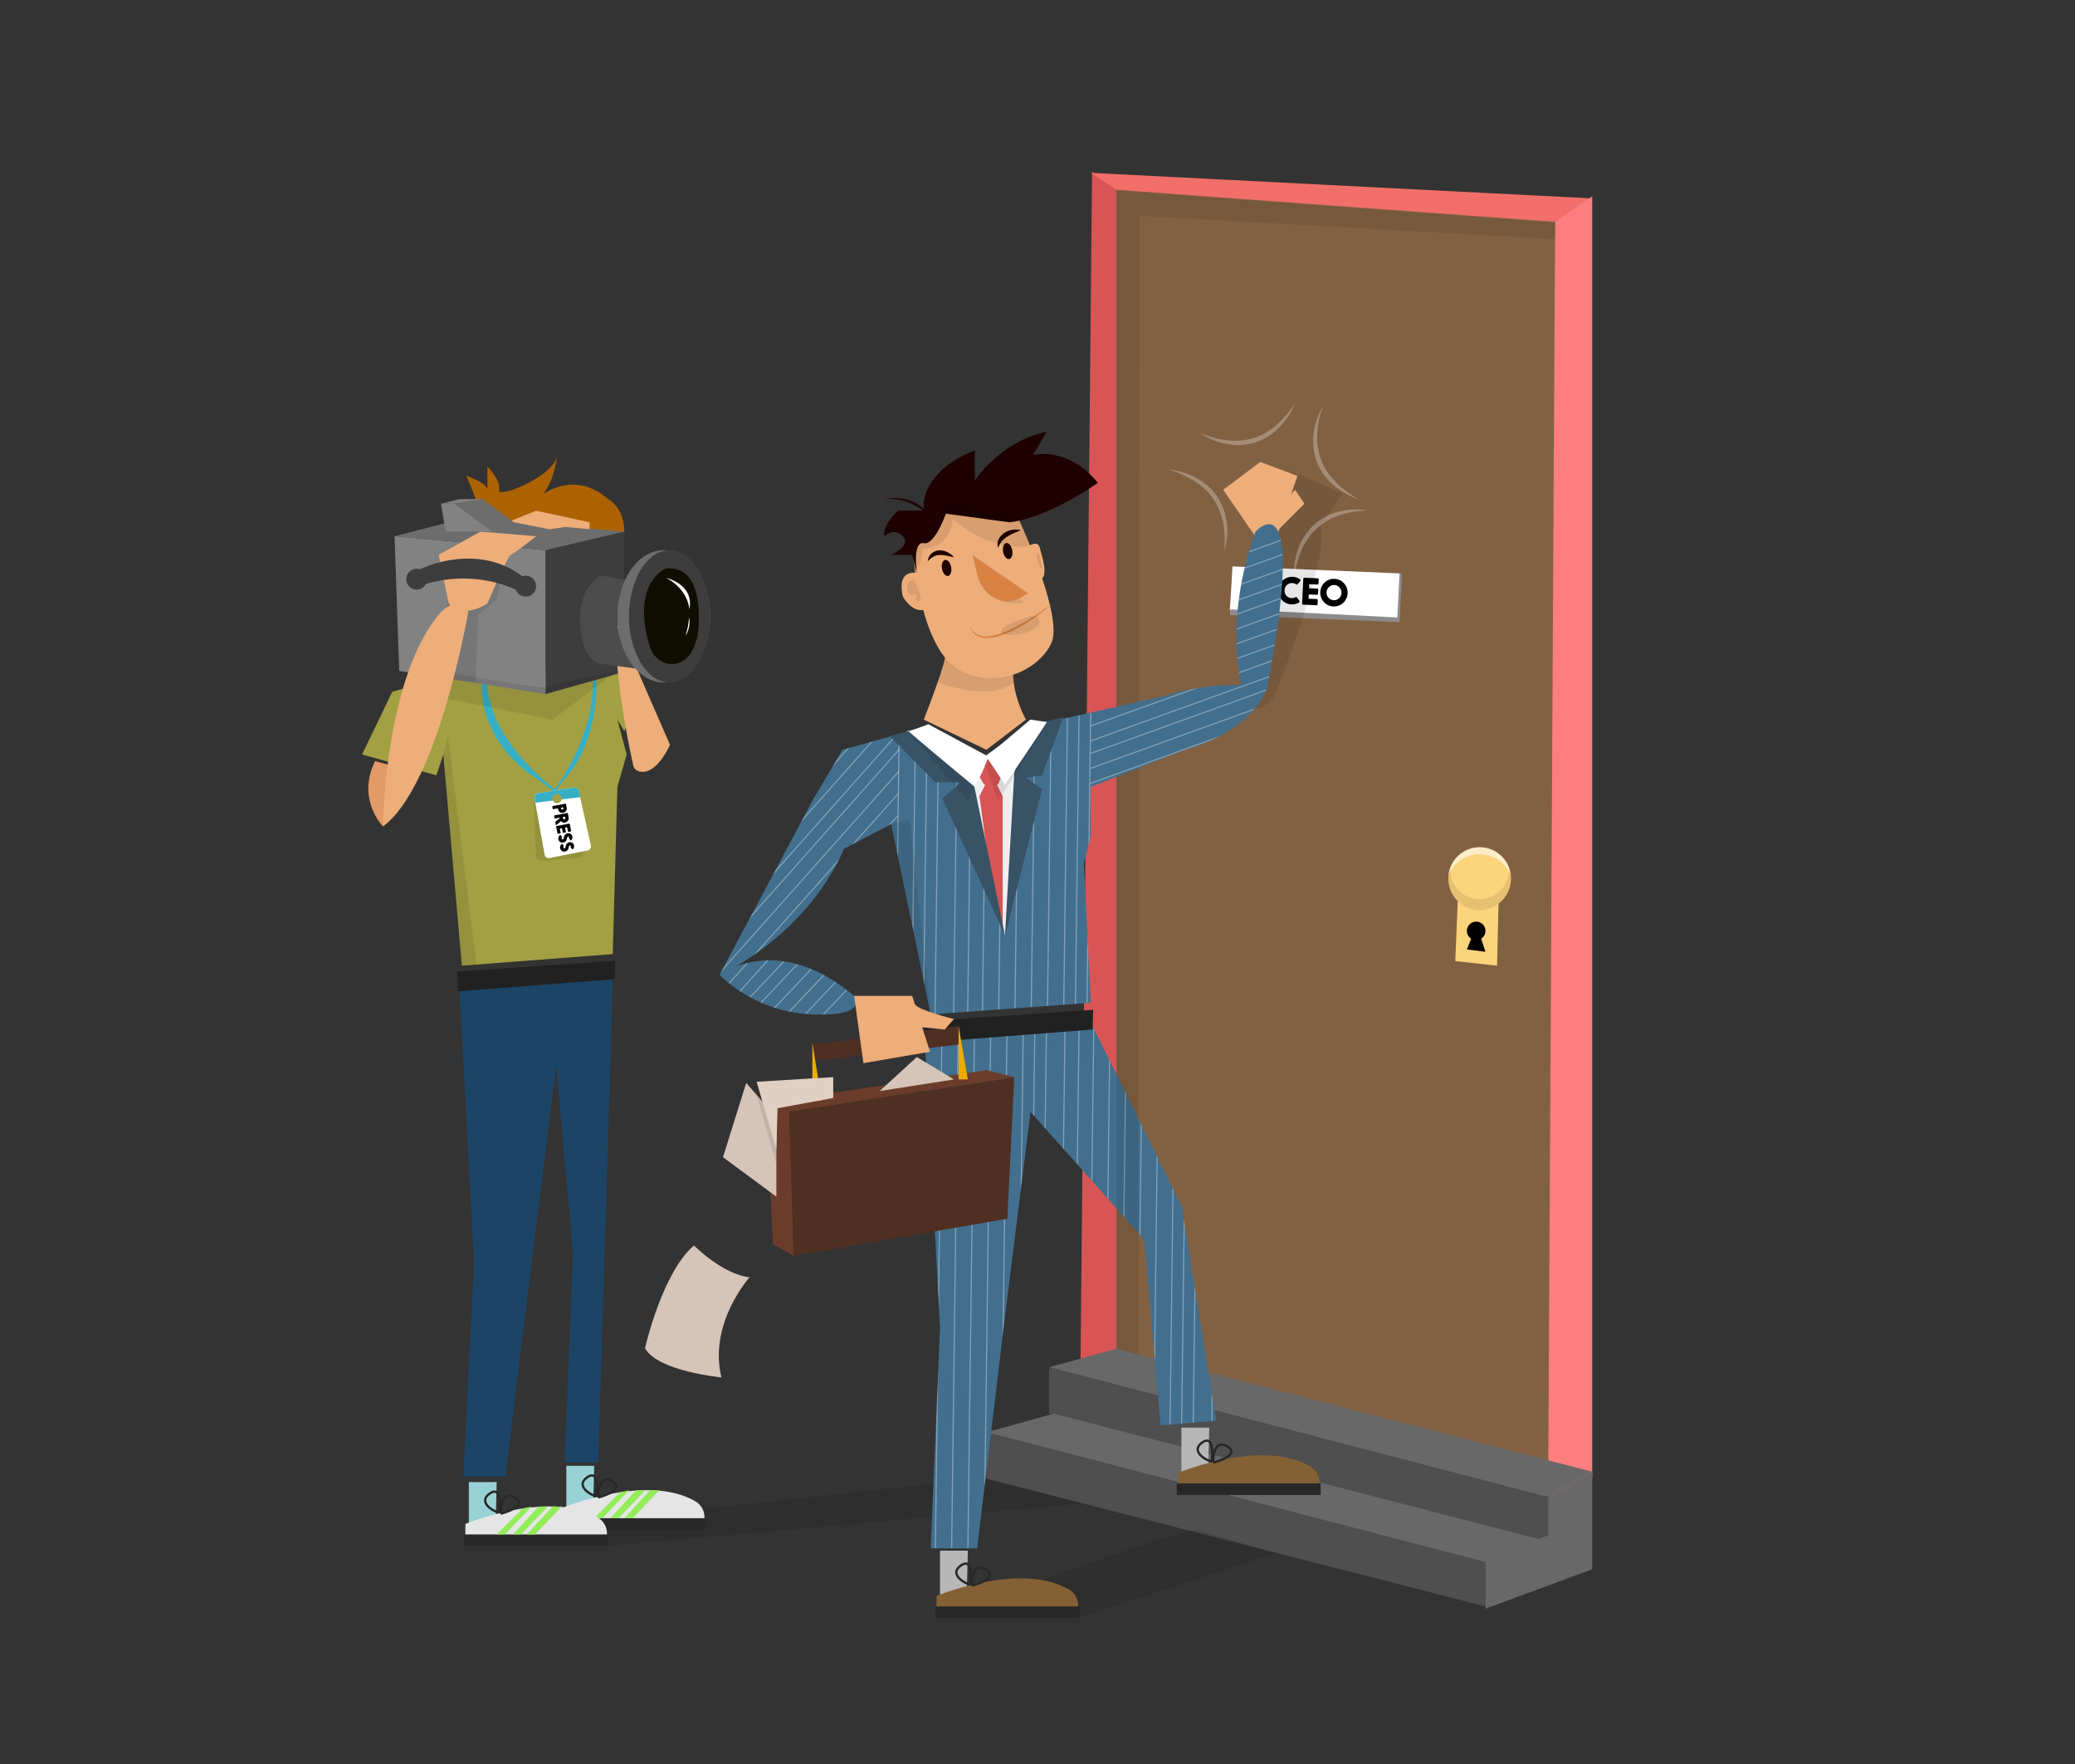 <svg xmlns="http://www.w3.org/2000/svg" viewBox="0 0 894 759.99"><rect x="0" y="0" width="894" height="759.99" fill="#333333" stroke="none"/><defs><style>.a{fill:#426f8e}.b{fill:#edae7a}.c{fill:#000102;opacity:.09}.d{fill:#d85555}.h{fill:#686868}.i{fill:#4f4f4f}.j{fill:#99d2d6}.k{fill:#e5e5e5}.l{fill:#282828}.m{fill:none;stroke:#282828}.m,.u{stroke-miterlimit:10}.n{fill:#93ed58}.o{fill:#1e0000}.p{fill:#b7b7b7}.q{fill:#846134}.r{fill:#d88344}.t{opacity:.35}.u{fill:#3b5972;stroke:#fff;stroke-width:.5px}.v{fill:#212121}.w{opacity:.27}.x{fill:#fff}.z{fill:#4f2f22}.ac{fill:#6b3c2b}.ae{fill:#a3a043}.af{fill:#36afc5}.ag{fill:#eaad00}.ah{fill:#3d3d3d}.ai{fill:#828282}.ak{fill:#385266}.al{fill:#6d6d6d}.ao{fill:#d6c4b9}.as{fill:#fcd47c}</style><clipPath id="a"><path class="a" d="M398 440l7 132-4 95h20l12-100 11-88 49 55 7 80 24-2-14.81-92.2-41-83L398 440z"/></clipPath><clipPath id="b"><path class="a" d="M545.85 296.91l-.18.08c-1.5 4-8.93 19-37.7 26.89v.12l-38 15v21l-3 12 3 60-69 5-17-82-20.3 10.63c-12.44 28.16-35.38 44.2-46.82 50.79 9.62-3.72 28.49-6.62 51.12 12.58 0 0 7 9-18 8a61.78 61.78 0 0 1-40-17c.74-1.4 39-73 40-75l13-22 36-10 26 13 18-13 58-13v.15c7-2.3 16.85-5.18 34-5.15-2.75-10.47-5-36 6-66 .03 0 22.74-25.49 4.88 67.91z"/></clipPath></defs><path class="b" d="M438 282c-5 12 4 28 4 28l-17 13-27-13s11-28 9-28"/><path class="c" d="M262 666l213-19-44-11-231 25 62 5z"/><path class="d" d="M481.5 585.81V81.34l-11-7.34-5 516.39 16-4.58z"/><path fill="#826143" d="M481 81.8l189 13.35v536.98l-189-43.95V81.8z"/><path fill="#f26f69" d="M470 74.46l216 11.01-16 10.09L481 81.8l-11-7.34z"/><path d="M686 84.55v552.16s-19 10.09-19 7.34 3-548.49 3-548.49z" fill="#fc7e7e"/><path class="h" d="M481 581l-29 8 215 56 19-11-205-53z"/><path class="i" d="M452 609v-20l215 56v19l-215-55z"/><path class="h" d="M454 609l-29 8 215 56 27-9-213-55z"/><path class="i" d="M425 637v-20l215 56v19l-215-55z"/><path class="h" d="M667 664l19-9v-21l-19 11v19z"/><path class="h" d="M640 693l46-17v-22l-46 18v21z"/><path class="c" d="M407.17 283.3L404 293.93s22.47 8.92 32.75 0L436 284z"/><path class="b" d="M393 236s3 40 18 51 36 3 42-10c3.29-7.14-2.74-25.7-8.87-41-5-12.6-10.13-23-10.13-23s-36-7-41 23z"/><path class="j" d="M244 652v-20.55h12l-.5 19.31L244 652z"/><path class="k" d="M242.5 649.51s36.11-15 57.08-2.77a7.86 7.86 0 0 1 3.92 6.81v3l-61-2z"/><path class="l" d="M242 654.01h62v5h-62z"/><path class="m" d="M257.08 644.44c-.89.46-9.9-3.87-4.15-8s4.15 8 4.15 8zM258.05 645c-.77-.64-.2-10.63 5.8-6.88s-5.8 6.88-5.8 6.88z"/><path class="n" d="M267.12 642.88L256 654h3.56L271 642l-3.88.88zM274 642l-11 12h3.56L278 642h-4zM280 642l-11 12h3.56L284 642h-4z"/><path class="o" d="M398 220s-3-16 22-26v13s11-17 31-21l-6 10s15-4 28 12c0 0-21 15-38 17z"/><path class="c" d="M394.32 246.71s3.18-5.2 3.18-10.2c0 0 12 0 13-13 0 0 14.72 14.2 32.86 11.6l-4.86-12.6-31-6-13.05 13.33-1.95 8.67z"/><path class="o" d="M398 220h-11s-7 6-6 11c0 0 4-4 8 0s-5 8-5 8h9l2 8s-2-14 3-13 10-14 10-14"/><path class="b" d="M396 247s-10-3-7 10c0 0 3.5 6.57 8.75 5.78S396 247 396 247zM442 236s5-4 6 0 4 12.5 0 13.75-6-13.75-6-13.75z"/><path class="c" d="M441.54 259.41s-13.79 3.32-16.91-8.55z"/><path class="p" d="M509 635.56V615h12l-.5 19.32-11.5 1.24z"/><path class="q" d="M507.5 634.51s36.11-15 57.08-2.77a7.86 7.86 0 0 1 3.92 6.81v3l-61-2z"/><path class="l" d="M507 639.01h62v5h-62z"/><path class="m" d="M522.08 629.44c-.89.46-9.9-3.87-4.15-8s4.15 8 4.15 8zM523.05 630c-.77-.64-.2-10.63 5.8-6.88s-5.8 6.88-5.8 6.88z"/><path class="c" d="M516 659c-4-2-113 38-113 38h62l85-28z"/><path class="p" d="M405 688.56V668h12l-.5 19.32-11.5 1.24z"/><path class="q" d="M403.5 687.51s36.11-15 57.08-2.77a7.86 7.86 0 0 1 3.92 6.81v3l-61-2z"/><path class="l" d="M403 692.01h62v5h-62z"/><path class="m" d="M418.08 682.44c-.89.46-9.9-3.87-4.15-8s4.15 8 4.15 8zM419.05 683c-.77-.64-.2-10.63 5.8-6.88s-5.8 6.88-5.8 6.88z"/><ellipse class="o" cx="407.84" cy="244.64" rx="2" ry="3.5" transform="rotate(-10.55 407.951 244.718)"/><ellipse class="o" cx="434.16" cy="237.37" rx="2" ry="3.5" transform="rotate(-10.55 434.24 237.423)"/><path class="r" d="M419 239c1 1.17 25 17.05 24 16.75a7.21 7.21 0 0 0-2.41 1.29c-7.61 4.94-17.15.3-19.54-9.53z"/><path class="j" d="M202 659v-20.55h12l-.5 19.31L202 659z"/><path class="k" d="M200.5 656.51s36.11-15 57.08-2.77a7.86 7.86 0 0 1 3.92 6.81v3l-61-2z"/><path class="l" d="M200 661.01h62v5h-62z"/><path class="m" d="M215.08 651.44c-.89.46-9.9-3.87-4.15-8s4.15 8 4.15 8zM216.05 652c-.77-.64-.2-10.63 5.8-6.88s-5.8 6.88-5.8 6.88z"/><path class="a" d="M398 440l7 132-4 95h20l12-100 11-88 49 55 7 80 24-2-14.81-92.2-41-83L398 440z"/><g clip-path="url(#a)"><g class="t"><path class="u" d="M465 435.2l-3 236.81M459 431.01l-3 236.8M451 431.01l-3 236.8M446 431.01l-3 236.8M441 431.01l-3 236.8M434 431.01l-3 236.8M427 431.01l-3 236.8M420 431.01l-3 236.8M413 431.01l-3 236.8M406 431.01l-3 236.8"/></g><g class="t"><path class="u" d="M531 387.23l-3 238.78M525 383.01l-3 238.77M517 383.01l-3 238.77M512 383.01l-3 238.77M507 383.01l-3 238.77M500 383.01l-3 238.77M493 383.01l-3 238.77M486 383.01l-3 238.77M479 383.01l-3 238.77M472 383.01l-3 238.77"/></g></g><path class="v" d="M398 440l73-5-.26 8.5-72.26 5.62L398 440z"/><g class="w"><path class="x" d="M527.37 237.81a41.32 41.32 0 0 0-.31-11.92 27.93 27.93 0 0 0-4.25-10.79 23.29 23.29 0 0 0-3.75-4.42 26.8 26.8 0 0 0-2.22-1.9c-.81-.54-1.58-1.17-2.43-1.66a51.19 51.19 0 0 0-10.91-4.9 33.21 33.21 0 0 1 11.69 3.55 27.53 27.53 0 0 1 2.67 1.58 30.39 30.39 0 0 1 2.47 1.93 23.47 23.47 0 0 1 4.14 4.7 25.82 25.82 0 0 1 4.13 11.69 29.05 29.05 0 0 1-1.23 12.14z"/></g><path class="c" d="M481 82l189 14-.04 7.01L491 93l-.52 490.46L481 581V82z"/><path fill="#8c8c8c" d="M604 247l-1 21-73-3 .04-4.71L604 247z"/><path class="x" d="M531 244l72 3-1 19s-72.41-3.79-72.21-3.4S531 244 531 244z"/><path d="M560.13 250.37l-1 1.2a.54.54 0 0 1-.44.24.47.47 0 0 1-.27-.1 3 3 0 0 0-1.62-.54 3.08 3.08 0 0 0-2.36.84 3.13 3.13 0 0 0-1 2.25 3.15 3.15 0 0 0 3 3.39 3.27 3.27 0 0 0 1.7-.39.51.51 0 0 1 .28-.07.58.58 0 0 1 .41.28l.93 1.3a.49.49 0 0 1-.13.8 4.1 4.1 0 0 1-1.12.5 6.3 6.3 0 0 1-2.13.27 5.69 5.69 0 0 1-4.11-1.93 5.76 5.76 0 0 1-1.53-4.29 5.9 5.9 0 0 1 6.21-5.63 5.81 5.81 0 0 1 2.75.81c.43.26.65.5.64.72a.64.64 0 0 1-.21.35zM564 253.39l3.41.17c.39 0 .57.2.54.59l-.07 1.54a.49.49 0 0 1-.6.54l-3.41-.16-.09 1.83 3.42.16a.49.49 0 0 1 .54.59l-.08 1.55a.48.48 0 0 1-.59.53l-5.52-.26a.49.49 0 0 1-.54-.6l.5-10.46a.49.49 0 0 1 .59-.54l5.53.26a.5.5 0 0 1 .54.6l-.08 1.54a.49.49 0 0 1-.59.54l-3.42-.17zM575.08 249.37a5.58 5.58 0 0 1 4 1.93 6 6 0 0 1-.43 8.45 5.86 5.86 0 0 1-8.27-.4 6 6 0 0 1 .38-8.45 5.7 5.7 0 0 1 4.32-1.53zm-.19 2.67a3.1 3.1 0 0 0-2.28.83 3.17 3.17 0 0 0-1.08 2.28 3.1 3.1 0 0 0 .84 2.35 3.22 3.22 0 0 0 5.6-2 3.23 3.23 0 0 0-.85-2.38 3.1 3.1 0 0 0-2.23-1.12z"/><path class="z" d="M350 450l63-8v8l-63 7v-7z"/><path d="M549.23 299.67s24.36-61.58 19.69-73.2l9.7-14-23-9.76-16.91 100.75s3.39 5.44 10.52-3.79z" opacity=".1" fill="#000102"/><path class="o" d="M411 240a15.48 15.48 0 0 1-1.67-.32c-.54-.11-1.07-.2-1.57-.32a14 14 0 0 0-2.95-.28 6.09 6.09 0 0 0-2.63.69 11.18 11.18 0 0 0-2.44 2 5 5 0 0 1 1.49-3.24 5.4 5.4 0 0 1 3.5-1.44 7.85 7.85 0 0 1 3.53.79 13.17 13.17 0 0 1 1.48.93A11 11 0 0 1 411 240zM439.84 228.43c-1.12.45-2.15.87-3.16 1.31a20.41 20.41 0 0 0-2.79 1.47 10.11 10.11 0 0 0-2.28 1.94A12.45 12.45 0 0 0 430 236a5.44 5.44 0 0 1 .26-3.67 7 7 0 0 1 2.55-2.82 9 9 0 0 1 3.44-1.28 7.93 7.93 0 0 1 3.59.2z"/><path class="b" d="M547 240l-20-29 16-12 16 6-12 35z"/><path class="a" d="M545.85 296.91l-.18.08c-1.5 4-8.93 19-37.7 26.89v.12l-38 15v21l-3 12 3 60-69 5-17-82-20.3 10.63c-12.44 28.16-35.38 44.2-46.82 50.79 9.62-3.72 28.49-6.62 51.12 12.58 0 0 7 9-18 8a61.78 61.78 0 0 1-40-17c.74-1.4 39-73 40-75l13-22 36-10 26 13 18-13 58-13v.15c7-2.3 16.85-5.18 34-5.15-2.75-10.47-5-36 6-66 .03 0 22.74-25.49 4.88 67.91z"/><g clip-path="url(#b)"><g class="t"><path class="u" d="M419 272.2l-3 236.81M413 268.01l-3 236.8M405 268.01l-3 236.8M400 268.01l-3 236.8M395 268.01l-3 236.8M388 268.01l-3 236.8"/></g><g class="t"><path class="u" d="M471 220.01l-3 238.77M466 220.01l-3 238.77M461 220.01l-3 238.77M454 220.01l-3 238.77M447 220.01l-3 238.77M440 220.01l-3 238.77M433 220.01l-3 238.77M426 220.01l-3 238.77M581.27 290.75l-111.63 40.34M579.09 285.16L469.5 324.71M583.45 296.34l-113.99 41.27M585.63 301.93l-103.35 37.12M587.81 307.52l-103.35 37.12M589.99 313.11l-103.35 37.12M568.54 258.15l-103.35 37.11M566.36 252.56l-103.35 37.11M570.72 263.74l-103.35 37.11M572.91 269.33l-103.36 37.11M568.54 233.15l-103.35 37.11M566.36 227.56l-103.35 37.11M570.72 238.74l-103.35 37.11M572.91 244.33l-103.36 37.11M575.09 274.92l-105.53 37.96M577.27 280.51l-107.56 38.75M387.23 332.35l-88.12 99.03M387.52 322.74l-91.57 103.09M387.01 341.87l-84.98 95.34M386.65 351.56L314 432.39M350.87 400.3L312 441.39M356.87 401.3L318 442.39M363.87 402.3L325 443.39M369.87 404.3L331 445.39M375.87 406.3L337 447.39M382.87 407.3L344 448.39M351.57 320.25l-73.38 81.7M356.15 324.14l-73.39 81.7M367.8 319.69l-80.47 90.03M380.99 313.44L290.4 415.39M384.92 318.08l-91.37 102.85"/></g></g><path class="b" d="M368 429h25l7.69 24.06L372 458l-4-29z"/><path class="ac" d="M340 479l97-15-12-3-95 14 10 4z"/><path class="ac" d="M330 475l3 61 9 5-2-62-10-4z"/><path d="M205 215l-4-10s9 3 9 6v-10s6 6 5 10 22-5 25-14c0 0-2 15-9 18 0 0 15-14 31 0 0 0 7 3.44 7 14.22 0 .01-88 8.78-64-14.22z" fill="#ad6200"/><path class="z" d="M342 541l92-16 3-61-97 15 2 62z"/><path class="ae" d="M195 290.6l-26 7.4-13 27 32 9 3-9 8 91 65-5 2-72 4-14-4-15 3 5 7.99-19.66-6-8L195 290.6z"/><path class="af" d="M256.7 292c.57 1 1.72 25-12 42 0 0-4.57 5-5.71 8v-2s17.13-22 16.56-48z"/><path class="ag" d="M413 465v-23l4 23h-4zM350 474v-24.88l4 24.88h-4z"/><path class="ah" d="M268.96 245.64L269 229l-34 8v62l32-9 1.96-44.36z"/><path class="af" d="M208 292c-1 1-3 25 21 42 0 0 8 5 10 8v-2s-30-22-29-48z"/><path class="ai" d="M170 231l65 6v62l-63-10-2-58z"/><path fill="#efefef" d="M390.5 315l9.5-2 24 13 18-13 13-3-13 17-9 76-18-54v-12l-24.5-22z"/><path class="d" d="M423.75 331.35l-1.62 3.53L424 338h6l2-5-6-7.72-2.25 6.07z"/><path class="d" d="M429.5 395.76C429 396 422 343 422 343l3-6h4l3 6v56z"/><path class="ak" d="M399 313l-15.65 4.08L403 337h11l-8 7 27 59-14-68-20-22zM433 403l4-70 5-20 16.06-4.01L449 334l-7 1 7 5-16 63z"/><path class="al" d="M269 229l-68-6-31 8 65 6 34-8z"/><path class="c" d="M394 250s-4-1-3 5a2.19 2.19 0 0 0 3 1s2 1 0 2c0 0 6 5 0-8zM391 315l26 30 8-19-34-11z"/><path class="c" d="M424 328l6 17 20-31-26 14z"/><path class="b" d="M272.91 330.07c.63 2.79 8.35 6.35 15.76-9.19l-23.74-54.5s-.59 25.62 7.98 63.69z"/><path d="M271 250l-12-2s-10 4-9 21 9 17 9 17l15 2s-16-19-3-38z" fill="#4c4c4c"/><path class="x" d="M426 326l-6 13s-29-24-28.5-24 8.5-3 8.5-3z"/><path class="x" d="M425 326l8 12s18.36-27 18-27-7.09-1-7.09-1z"/><path class="c" d="M172.43 297l22.57-7s39 7 40 6 31-7 31-7l-28 21z"/><ellipse class="al" cx="286" cy="265.51" rx="20" ry="28.5"/><ellipse class="ah" cx="288.5" cy="265.51" rx="17.5" ry="28.5"/><path d="M180 333l-15 23s-11.57-11.67-3.38-28.13z" fill="#e29b66"/><path class="c" d="M195 292.81l10 1.19 1-29 8-7 4-19-23 2-6 51.19 6 .62z"/><path class="b" d="M165 356s.59-64.84 25.1-92.46c0 0 10.23-9.48 11.58.45 0 .01-12.87 74.61-36.68 92.01z"/><path class="b" d="M193.33 260L189 239l18-10 24 2s-10 8-11 8-10 21-10 21-10.33 7.08-16.67 0zM219.5 224.64L231 220l23 5v2.98l-10.33-.98-6.92.98-17.25-3.34z"/><path class="c" d="M384 355l8-2 9 84-17-82z"/><g class="w"><path class="x" d="M517 186.41a40.9 40.9 0 0 0 11.51 3.23 27.47 27.47 0 0 0 11.6-.95 22.35 22.35 0 0 0 5.32-2.35c.86-.45 1.64-1.05 2.46-1.59s1.57-1.19 2.29-1.87a51.18 51.18 0 0 0 7.82-9.09 33.42 33.42 0 0 1-6.75 10.21 25.32 25.32 0 0 1-4.84 4 23.51 23.51 0 0 1-5.71 2.64 25.57 25.57 0 0 1-12.43.58 29 29 0 0 1-11.27-4.81z"/></g><g class="w"><path class="x" d="M569.92 175.13a40.91 40.91 0 0 0-2.4 11.72 27.59 27.59 0 0 0 1.77 11.49 22.83 22.83 0 0 0 2.73 5.14 26.48 26.48 0 0 0 1.76 2.34c.68.71 1.3 1.48 2 2.15a51.15 51.15 0 0 0 9.62 7.15 33.28 33.28 0 0 1-10.67-6 25.26 25.26 0 0 1-4.28-4.54 23.53 23.53 0 0 1-3.05-5.51 25.57 25.57 0 0 1-1.4-12.35 28.84 28.84 0 0 1 3.92-11.59z"/></g><g class="w"><path class="x" d="M589.37 219.93a40.87 40.87 0 0 0-11.81 1.9 27.52 27.52 0 0 0-10.12 5.73 22.85 22.85 0 0 0-3.84 4.37c-.59.78-1.05 1.65-1.56 2.48s-.93 1.74-1.29 2.66a51.09 51.09 0 0 0-3.28 11.53 33.51 33.51 0 0 1 1.82-12.11 25.35 25.35 0 0 1 2.74-5.61 23.65 23.65 0 0 1 4.07-4.8 25.63 25.63 0 0 1 11-5.75 29.08 29.08 0 0 1 12.27-.4z"/></g><path class="ao" d="M334.5 481.5v34l-23-17 10-32 13 15z"/><path class="c" d="M326 471.7l8.5 30.05.1-9.94L329 475l-3-3.3z"/><path fill="#e0cfc3" d="M334.5 495.25L326 466l33-2v9l-24 4.4-.5 17.85z"/><path class="ao" d="M379 470l32-5-16-9.66L379 470zM299 536.53s12.3 12.43 23.94 13.71c0 0-17.81 19.79-12.12 43.11 0 0-27.39-2.58-32.92-12.55-.04 0 7.42-32.7 21.1-44.27z"/><path class="b" d="M394.13 432.55C395 435 411 439 411 439l-4 4.5-15-1.5z"/><path fill="#1c4466" d="M197.88 424.02l6.35 119.78-4.63 92.2h18.15l11.89-96.74 9.98-79.85 7.26 79.85-3.63 90.74h14.52l6.35-210.51-66.24 4.53z"/><path class="v" d="M197 418.55l68-4.65-.24 7.91-67.31 5.23-.45-8.49z"/><path d="M287.16 244.87c-.87.07-15.17 6.4-7.36 33.17 2.84 9.72 14.36 10.89 18.68 1.8a30.14 30.14 0 0 0 2.06-5.91s4.73-30.39-13.38-29.06z" fill="#0f0e01"/><path class="x" d="M287 248.93s12.23 2.76 10 13.53c0 0-.3-8.37-10-13.53zM296.83 266a28 28 0 0 1-1.16 6.77c-.99 2.7 2.33-2.61 1.16-6.77z"/><path class="r" d="M453.35 260.15a80.65 80.65 0 0 1-8.35 6.48 67.85 67.85 0 0 1-9.16 5.32c-3.22 1.46-6.61 2.8-10.24 2.91a9 9 0 0 1-5.22-1.29 7.72 7.72 0 0 1-2.88-4.41 7.83 7.83 0 0 0 3.14 4 8.36 8.36 0 0 0 4.92.94 20.47 20.47 0 0 0 5-1.09 42.62 42.62 0 0 0 4.82-1.95 95.13 95.13 0 0 0 9.17-5.06c1.5-.92 3-1.88 4.42-2.86s2.94-1.98 4.38-2.99z"/><path class="c" d="M447.5 266.51s1-4-14 3c0 0-6 4 2 4s14-4 12-7zM447 238s-1 2 1 6 0-6-1-6z"/><path class="o" d="M381 215s12.93-3 19 7a23.69 23.69 0 0 0-19-7z"/><path class="as" d="M646 373.61c0 1.11-1 42.4-1 42.4l-18-2 1.64-39.64z"/><circle class="as" cx="637.5" cy="378.51" r="13.5"/><path class="c" d="M651 378.51a13.5 13.5 0 0 1-27 0 13.26 13.26 0 0 1 1-5.13 13 13 0 0 0-.08 1.4 12.57 12.57 0 0 0 25.14 0 13 13 0 0 0-.08-1.4 13.26 13.26 0 0 1 1.02 5.13z"/><path d="M650.91 377a14.49 14.49 0 0 0-26.82 0 13.49 13.49 0 0 1 26.82 0z" opacity=".58" fill="#fff"/><path class="b" d="M551 228l11-11-4-6-8 9 1 8z"/><path d="M632 409l8 1-2-6h-4l-2 5z"/><circle cx="636" cy="401.01" r="4"/><path class="ai" d="M192 229l-2-12h6l16 12h-20z"/><path class="al" d="M212 229l10.67-3L208 215l-12 2 16 12z"/><path class="ai" d="M208 215h-10l-8 2h6l12-2z"/><path class="ah" d="M178 247c0-1 27-15 48 2v7s-20-13-47-3z"/><circle class="ah" cx="179.5" cy="249.51" r="4.5"/><path class="c" d="M231.55 342.45l15.7-.43a1.81 1.81 0 0 1 1.84 1.65l2.15 24a1.8 1.8 0 0 1-1.67 2l-16.68 1.14a1.82 1.82 0 0 1-1.92-1.72l-1.17-24.73a1.8 1.8 0 0 1 1.75-1.91z"/><circle class="ah" cx="226.5" cy="252.51" r="4.5"/><path class="n" d="M225.12 649.88L214 661h3.56L229 649l-3.88.88zM232 649l-11 12h3.56L236 649h-4zM238 649l-11 12h3.56L242 649h-4z"/><path class="c" d="M191 325l2-8 12.29 98.52-6.29.48-8-91z"/><path class="x" d="M231.82 341.72l15.51-2.45a1.8 1.8 0 0 1 2 1.39l5.23 23.55a1.81 1.81 0 0 1-1.41 2.16l-16.38 3.27a1.79 1.79 0 0 1-2.13-1.45l-4.36-24.37a1.81 1.81 0 0 1 1.54-2.1z"/><path d="M240.38 348.2l-1.92.37a.25.25 0 0 1-.34-.23l-.15-.78c0-.2 0-.31.23-.34l5.3-1c.19-.05.3 0 .34.23l.3 1.56a1.69 1.69 0 0 1-.26 1.34 2 2 0 0 1-2.68.5 1.75 1.75 0 0 1-.73-1.13zm1.35-.26l.1.5a.34.34 0 0 0 .25.29.58.58 0 0 0 .32 0 .48.48 0 0 0 .34-.22.38.38 0 0 0 0-.28l-.1-.5zM241.67 353.72l-1.92 1.64a.24.24 0 0 1-.11.06c-.1 0-.16 0-.18-.17l-.19-.94a.39.39 0 0 1 .15-.4l1.81-1.49v-.2l-1.95.37a.24.24 0 0 1-.34-.23l-.15-.78a.24.24 0 0 1 .23-.34l5.29-1c.2-.05.31 0 .35.23l.32 1.67a1.75 1.75 0 0 1-.27 1.38 1.85 1.85 0 0 1-1.24.78 1.79 1.79 0 0 1-1.8-.58zm.81-1.75l.11.55a.5.5 0 0 0 .21.34.52.52 0 0 0 .39.07.48.48 0 0 0 .39-.6l-.11-.55zM243.47 356.52l.33 1.73c0 .2 0 .31-.23.34l-.78.15a.24.24 0 0 1-.34-.23l-.34-1.72-.92.17.33 1.73a.24.24 0 0 1-.23.34l-.78.15a.24.24 0 0 1-.34-.23l-.54-2.79c0-.2 0-.31.23-.34l5.3-1a.24.24 0 0 1 .34.23l.54 2.79a.25.25 0 0 1-.23.34l-.78.15c-.2 0-.31 0-.34-.23l-.34-1.73zM241.65 359.83l.38.54a.59.59 0 0 1 .07.14.38.38 0 0 1-.08.26.64.64 0 0 0-.07.46.51.51 0 0 0 .18.3.37.37 0 0 0 .31.05.51.51 0 0 0 .4-.35 2 2 0 0 0 .12-.47 2 2 0 0 1 1.52-1.79 1.77 1.77 0 0 1 1.37.24 1.73 1.73 0 0 1 .73 1.15 1.75 1.75 0 0 1-.27 1.34c-.14.19-.25.3-.36.32s-.18 0-.27-.14l-.48-.68a.42.42 0 0 1-.08-.14.28.28 0 0 1 0-.19.34.34 0 0 0 .05-.26.32.32 0 0 0-.2-.25.48.48 0 0 0-.26 0 .45.45 0 0 0-.29.27 2.62 2.62 0 0 0-.13.43v.11a3.53 3.53 0 0 1-.42 1.09 1.67 1.67 0 0 1-1.14.68 1.79 1.79 0 0 1-1.42-.26A1.8 1.8 0 0 1 241 360a.85.85 0 0 1 .37-.29.27.27 0 0 1 .28.12zM242.39 363.7l.38.54a.26.26 0 0 1 0 .39.61.61 0 0 0-.07.46.43.43 0 0 0 .18.31.4.4 0 0 0 .31.05.51.51 0 0 0 .4-.35 4.19 4.19 0 0 0 .12-.47c.21-1 .71-1.64 1.51-1.79a1.8 1.8 0 0 1 1.38.24 1.84 1.84 0 0 1 .45 2.49c-.13.19-.25.3-.35.32s-.19 0-.27-.15l-.49-.68a.57.57 0 0 1-.07-.13.27.27 0 0 1 0-.19.36.36 0 0 0 .05-.27.33.33 0 0 0-.21-.25.36.36 0 0 0-.25 0 .43.43 0 0 0-.3.27c0 .05-.06.19-.12.43v.11a3.36 3.36 0 0 1-.42 1.08 1.68 1.68 0 0 1-1.13.69 1.82 1.82 0 0 1-1.42-.26 1.8 1.8 0 0 1-.32-2.66.74.74 0 0 1 .37-.29c.11-.05.19-.01.27.11z"/><path class="af" d="M250 343.39l-19.3 2.41-.35-2a1.82 1.82 0 0 1 1.5-2.1l15.51-2.45a1.81 1.81 0 0 1 2 1.4z"/><circle class="ae" cx="240" cy="344.01" r="2"/></svg>